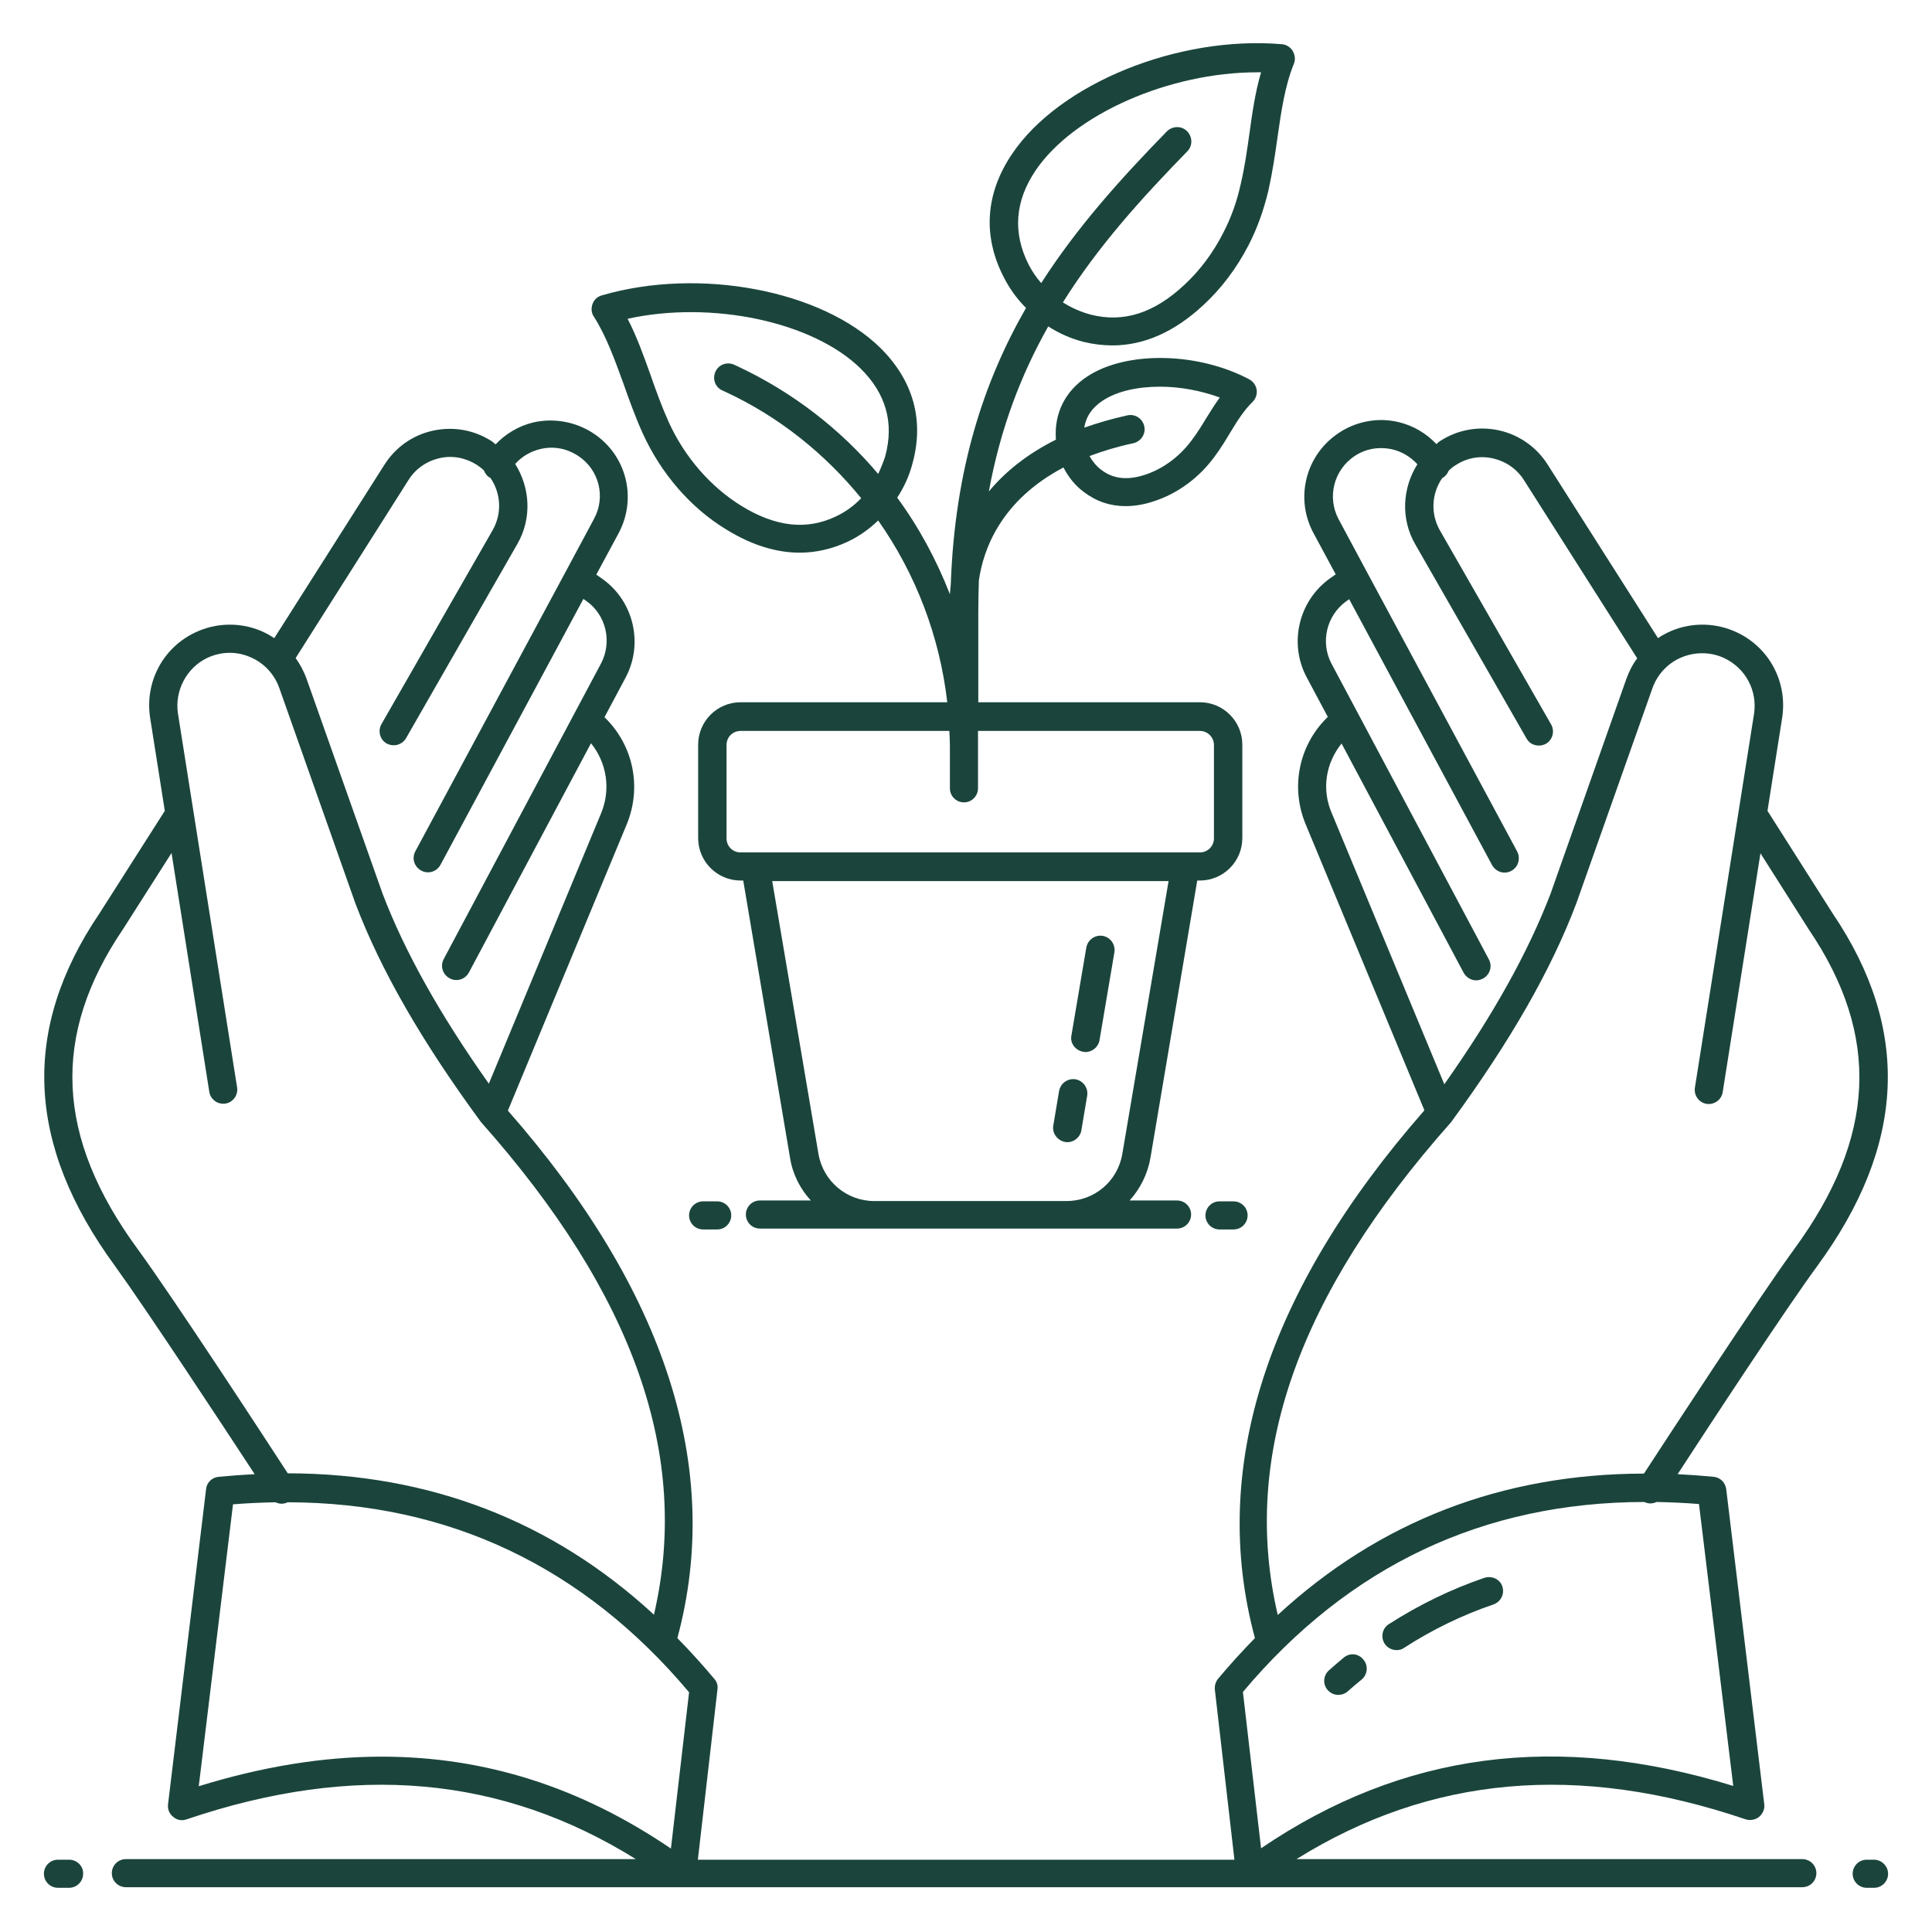 <svg id="Layer_1" enable-background="new 0 0 66 66" viewBox="0 0 66 66" xmlns="http://www.w3.org/2000/svg" fill="#1B453C"><g><path d="m62.61 31.21-2.23-3.51.5-3.17c.19-1.21-.42-2.39-1.53-2.92-.71-.34-1.53-.36-2.25-.06-.16.07-.32.15-.46.25l-3.77-5.93c-.38-.6-.98-1.02-1.67-1.17-.7-.15-1.41-.02-2.01.37-.05.03-.08.07-.12.1-.35-.37-.79-.63-1.29-.75-.7-.17-1.46-.03-2.06.38-1.12.75-1.49 2.22-.85 3.41l.76 1.41-.2.14c-1.07.77-1.41 2.22-.79 3.38l.72 1.35-.02.02c-.97.95-1.26 2.38-.74 3.64l4.06 9.78c-5.41 6.18-7.35 12.24-5.79 18.03-.43.44-.85.9-1.26 1.39-.08.1-.12.23-.11.36l.67 5.82h-18.33l.67-5.82c.02-.13-.02-.26-.11-.36-.41-.49-.83-.95-1.26-1.39 1.56-5.79-.39-11.86-5.79-18.02l4.06-9.78c.52-1.26.23-2.69-.74-3.64l-.02-.02.72-1.35c.62-1.16.28-2.62-.8-3.38l-.2-.14.76-1.41c.64-1.19.28-2.66-.85-3.41-.6-.4-1.35-.54-2.06-.38-.5.12-.95.39-1.29.75-.04-.03-.08-.07-.12-.1-.6-.39-1.31-.52-2.01-.37s-1.29.57-1.67 1.17l-3.76 5.92c-.15-.1-.3-.18-.46-.25-.72-.3-1.54-.28-2.25.06-1.11.53-1.72 1.71-1.53 2.92l.5 3.17-2.23 3.5c-2.68 3.96-2.51 7.9.53 12.05 1.07 1.48 3.67 5.43 4.77 7.11-.4.02-.81.05-1.23.09-.23.02-.41.2-.43.42l-1.3 10.77c-.02.17.05.33.18.43.13.11.3.14.46.08 5.73-1.94 10.76-1.49 15.34 1.36h-17.42c-.27 0-.48.22-.48.48 0 .27.22.48.48.48h57.27c.27 0 .48-.22.48-.48 0-.27-.22-.48-.48-.48h-17.28c4.58-2.85 9.62-3.3 15.34-1.36.16.05.33.02.46-.08.13-.11.2-.27.18-.43l-1.3-10.77c-.03-.23-.21-.4-.43-.42-.41-.04-.82-.07-1.23-.09 1.1-1.69 3.69-5.64 4.77-7.11 3.03-4.14 3.2-8.09.53-12.04zm-48.65-14.82c.24-.38.62-.64 1.06-.74s.89-.01 1.27.23c.09.06.17.12.24.19.04.1.11.2.21.25h.01c.36.52.41 1.21.08 1.79l-3.8 6.63c-.13.23-.05.53.18.66.08.04.16.06.24.06.17 0 .33-.09.42-.24l3.8-6.63c.51-.88.44-1.93-.07-2.74.22-.25.52-.43.86-.51.45-.11.91-.02 1.3.24.71.47.94 1.4.53 2.15l-.96 1.79-5.14 9.56c-.13.24-.04.53.2.66.07.04.15.06.23.06.17 0 .34-.09.43-.26l4.88-9.08.1.07c.68.48.89 1.4.5 2.14l-.89 1.67-4.48 8.42c-.13.24-.04.53.2.66.07.04.15.06.23.06.17 0 .34-.09.43-.26l4.17-7.83c.54.67.68 1.57.35 2.38l-3.84 9.25c-1.67-2.36-2.87-4.5-3.63-6.49l-2.6-7.35c-.09-.25-.22-.49-.37-.7zm-9.25 26.29c-2.81-3.83-2.97-7.31-.5-10.95l1.65-2.59 1.29 8.16c.04.26.29.44.55.4s.44-.29.4-.55l-2.02-12.77c-.12-.78.29-1.56.99-1.9.46-.22.99-.24 1.46-.04.47.19.84.58 1.01 1.06l2.6 7.36c.87 2.29 2.27 4.72 4.29 7.47 5.24 5.9 7.17 11.41 5.91 16.83-3.47-3.2-7.66-4.82-12.51-4.83-.78-1.2-3.88-5.95-5.12-7.65zm8.33 17.33c-2 0-4.08.34-6.25 1.01l1.17-9.63c.49-.04.97-.06 1.45-.07.07.03.14.05.21.05s.14-.02.21-.05c5.49.01 10.09 2.19 13.71 6.49l-.62 5.34c-3.09-2.1-6.35-3.14-9.88-3.14zm32.79-34.61 4.17 7.83c.09.16.25.26.43.26.08 0 .15-.02.23-.06.24-.13.33-.42.2-.66l-4.48-8.42-.89-1.67c-.39-.73-.18-1.65.5-2.14l.1-.07 4.88 9.08c.09.16.25.26.43.26.08 0 .16-.02.23-.06.24-.13.32-.42.2-.66l-5.14-9.56-.96-1.79c-.4-.75-.17-1.67.53-2.15.38-.26.84-.34 1.3-.24.34.08.63.26.86.51-.51.81-.58 1.86-.07 2.74l3.8 6.63c.09.16.25.24.42.24.08 0 .16-.02.24-.06.23-.13.31-.43.18-.66l-3.8-6.63c-.33-.58-.28-1.27.08-1.79h.01c.1-.06.17-.15.21-.25.07-.07.15-.14.24-.19.38-.25.83-.33 1.27-.23s.82.36 1.06.74l3.87 6.09c-.16.21-.28.45-.37.7l-2.59 7.34c-.77 2.01-1.97 4.16-3.63 6.51l-3.84-9.25c-.36-.82-.21-1.72.33-2.39zm13.38 35.61c-6.01-1.85-11.3-1.15-16.13 2.13l-.62-5.34c3.62-4.31 8.22-6.48 13.71-6.49.07.03.14.05.21.05s.15-.02.21-.05c.48.01.96.03 1.45.07zm-3.05-10.67c-4.85.01-9.04 1.63-12.51 4.83-1.26-5.4.67-10.91 5.9-16.81.02-.02.03-.03.04-.05 1.99-2.72 3.39-5.15 4.26-7.45l2.6-7.35c.17-.48.54-.87 1.01-1.06s1-.18 1.46.04c.72.35 1.12 1.11 1 1.9l-2.02 12.77c-.04.26.14.51.4.55s.51-.14.55-.4l1.29-8.16 1.65 2.6c2.46 3.63 2.3 7.11-.51 10.94-1.23 1.69-4.33 6.44-5.12 7.65z"/><path d="m45.9 56.63c-.17.14-.33.28-.5.43-.2.18-.22.48-.04.68.1.11.23.16.36.16.11 0 .23-.04.32-.12.16-.14.31-.27.47-.4.21-.17.24-.48.07-.68-.17-.22-.47-.25-.68-.07z"/><path d="m50.71 53.9c-1.14.39-2.23.92-3.26 1.58-.23.14-.29.44-.15.67.09.14.25.22.41.22.09 0 .18-.02.26-.08.96-.62 1.99-1.12 3.05-1.48.25-.09.39-.36.3-.62-.08-.24-.35-.37-.61-.29z"/><path d="m21.3 13.11c.19.54.39 1.1.65 1.68.63 1.39 1.65 2.57 2.88 3.31.85.52 1.68.78 2.49.78.56 0 1.12-.13 1.65-.38.38-.18.73-.43 1.03-.72 1.28 1.82 2.1 3.95 2.36 6.21h-7.06c-.8 0-1.45.65-1.45 1.45v3.19c0 .8.65 1.45 1.45 1.45h.09l1.6 9.48c.09.56.35 1.06.71 1.45h-1.74c-.27 0-.48.22-.48.48 0 .27.22.48.48.48h14.25c.27 0 .48-.22.48-.48 0-.27-.22-.48-.48-.48h-1.62c.36-.4.61-.89.71-1.45l1.6-9.48h.09c.8 0 1.45-.65 1.45-1.45v-3.19c0-.8-.65-1.45-1.45-1.45h-7.57v-3.06c0-.37.01-.74.02-1.1.15-1.07.76-2.74 2.89-3.86.17.33.4.62.7.84.42.32.9.48 1.42.48.33 0 .67-.06 1.04-.19.78-.27 1.49-.8 2-1.5.21-.28.38-.56.54-.83.25-.41.47-.76.76-1.04.11-.11.16-.26.14-.41s-.12-.29-.25-.36c-1.75-.93-4.18-.98-5.52-.11-.77.5-1.15 1.26-1.09 2.15v.02c-1.02.51-1.76 1.13-2.29 1.77.4-2.18 1.11-4.01 2.03-5.64.37.24.78.42 1.21.53.33.08.66.12.98.12 1.08 0 2.12-.46 3.1-1.37.62-.57 1.14-1.26 1.55-2.05.3-.58.52-1.2.68-1.87.14-.63.23-1.23.31-1.81.13-.9.25-1.75.56-2.52.06-.14.04-.3-.04-.44-.08-.13-.22-.22-.37-.23-3.54-.3-7.59 1.34-9.21 3.74-.91 1.34-1.02 2.79-.3 4.2.2.4.46.76.77 1.07-1.44 2.51-2.43 5.5-2.57 9.44-.01.12-.02.23-.03.34-.46-1.18-1.06-2.29-1.8-3.3.23-.35.41-.74.52-1.16.41-1.48.03-2.84-1.09-3.95-2.01-1.98-6.19-2.77-9.52-1.8-.15.04-.27.15-.32.3-.05.14-.04.31.05.43.43.68.71 1.47 1.01 2.29zm16.38.57c.49-.32 1.19-.47 1.95-.47.67 0 1.39.13 2.04.37-.16.22-.31.46-.46.7-.15.25-.31.51-.5.76-.4.54-.94.95-1.54 1.16-.63.22-1.13.17-1.55-.15-.16-.12-.3-.29-.4-.47.45-.17.94-.32 1.5-.44.26-.06.43-.32.37-.58s-.31-.43-.58-.37c-.54.12-1.02.26-1.47.42.06-.38.27-.69.64-.93zm-2.54-4.64c-.55-1.09-.47-2.17.24-3.22 1.31-1.93 4.58-3.35 7.57-3.35h.13c-.2.68-.3 1.38-.4 2.11-.08.56-.16 1.14-.3 1.73-.13.59-.33 1.14-.59 1.64-.35.69-.8 1.29-1.34 1.79-1.03.96-2.07 1.29-3.18 1.01-.34-.09-.66-.23-.96-.42 1.21-1.93 2.7-3.57 4.25-5.16.19-.19.18-.5-.01-.69s-.5-.18-.69.01c-1.56 1.6-3.06 3.26-4.29 5.18-.17-.19-.31-.4-.43-.63zm3.2 30.38c-.16.94-.96 1.61-1.91 1.61h-6.56c-.95 0-1.75-.68-1.91-1.61l-1.58-9.32h13.54zm2.65-14.45c.27 0 .48.22.48.48v3.19c0 .27-.22.48-.48.48h-15.69c-.27 0-.48-.21-.48-.48v-3.19c0-.27.21-.48.48-.48h7.13c.01.18.02.35.02.53v1.43c0 .27.22.48.48.48.27 0 .48-.22.48-.48v-1.43-.53zm-11.59-12.38c.87.86 1.15 1.86.84 3-.07.21-.15.41-.24.6-1.3-1.54-2.93-2.8-4.81-3.68l-.11-.05c-.24-.11-.53-.01-.64.24-.11.24-.01.53.24.64l.11.05c1.83.85 3.39 2.11 4.63 3.63-.25.26-.54.47-.86.62-1 .48-2.06.36-3.22-.35-1.06-.65-1.95-1.67-2.5-2.88-.24-.54-.44-1.09-.62-1.61-.24-.67-.47-1.31-.78-1.91 2.86-.63 6.32.09 7.96 1.7z"/><path d="m36.38 39.01c.03 0 .05.01.08.01.23 0 .44-.17.48-.4l.2-1.19c.04-.26-.13-.51-.4-.56-.26-.04-.51.13-.56.4l-.2 1.19c-.04.25.14.5.4.55z"/><path d="m37 35.93c.03 0 .05.01.08.01.23 0 .44-.17.48-.4l.51-3.01c.04-.26-.13-.51-.4-.56-.26-.04-.51.13-.56.4l-.51 3.01c-.05.25.13.5.4.55z"/><path d="m41.66 41.04c-.27 0-.48.22-.48.48 0 .27.22.48.48.48h.48c.27 0 .48-.22.48-.48 0-.27-.22-.48-.48-.48z"/><path d="m24.02 41.04c-.27 0-.48.22-.48.48 0 .27.22.48.48.48h.48c.27 0 .48-.22.48-.48 0-.27-.22-.48-.48-.48z"/><path d="m2.36 63.53h-.38c-.27 0-.48.22-.48.48 0 .27.22.48.48.48h.38c.27 0 .48-.22.48-.48.01-.26-.21-.48-.48-.48z"/><path d="m64.02 63.53h-.25c-.27 0-.48.22-.48.48 0 .27.22.48.48.48h.25c.27 0 .48-.22.48-.48s-.22-.48-.48-.48z"/></g></svg>